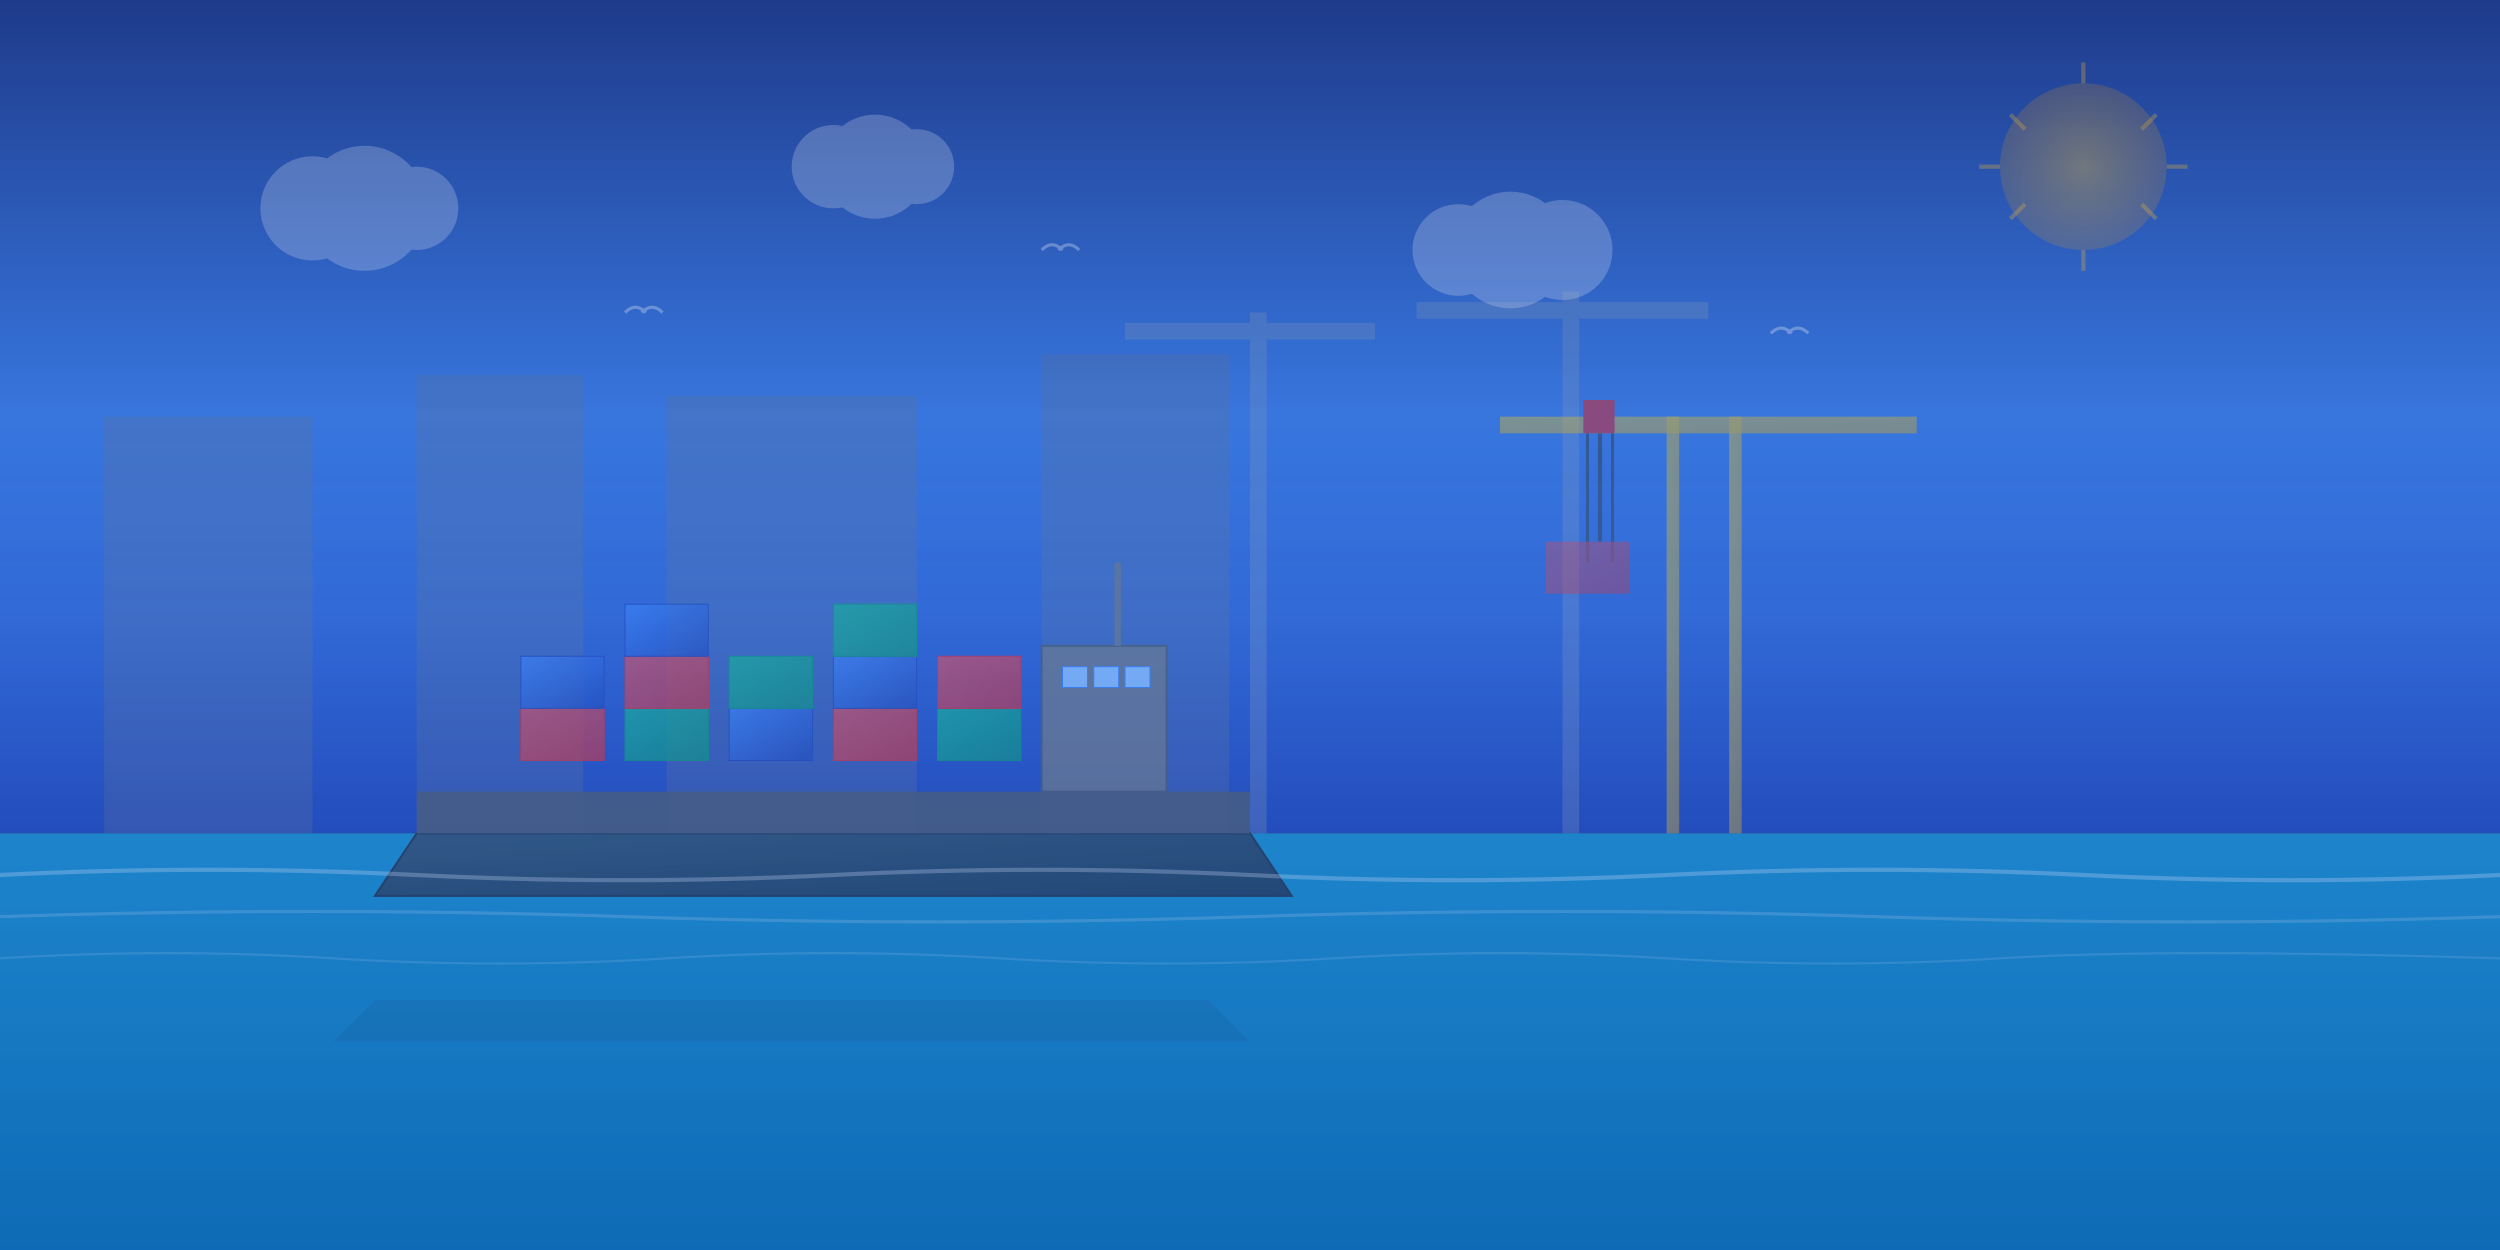 <svg xmlns="http://www.w3.org/2000/svg" viewBox="0 0 1200 600">
  <rect x="0" y="0" width="1200" height="600" fill="#333333" stroke="none"/>
  <defs>
    <linearGradient id="skyGradient" x1="0%" y1="0%" x2="0%" y2="100%">
      <stop offset="0%" style="stop-color:#1e3a8a;stop-opacity:1" />
      <stop offset="50%" style="stop-color:#3b82f6;stop-opacity:0.9" />
      <stop offset="100%" style="stop-color:#1e40af;stop-opacity:1" />
    </linearGradient>
    <linearGradient id="waterGradient" x1="0%" y1="0%" x2="0%" y2="100%">
      <stop offset="0%" style="stop-color:#0ea5e9;stop-opacity:0.8" />
      <stop offset="100%" style="stop-color:#0284c7;stop-opacity:0.9" />
    </linearGradient>
    <linearGradient id="shipGradient" x1="0%" y1="0%" x2="100%" y2="100%">
      <stop offset="0%" style="stop-color:#374151;stop-opacity:0.9" />
      <stop offset="100%" style="stop-color:#1f2937;stop-opacity:0.9" />
    </linearGradient>
    <linearGradient id="containerRed" x1="0%" y1="0%" x2="100%" y2="100%">
      <stop offset="0%" style="stop-color:#ef4444;stop-opacity:0.8" />
      <stop offset="100%" style="stop-color:#dc2626;stop-opacity:0.8" />
    </linearGradient>
    <linearGradient id="containerBlue" x1="0%" y1="0%" x2="100%" y2="100%">
      <stop offset="0%" style="stop-color:#3b82f6;stop-opacity:0.8" />
      <stop offset="100%" style="stop-color:#1e40af;stop-opacity:0.8" />
    </linearGradient>
    <linearGradient id="containerGreen" x1="0%" y1="0%" x2="100%" y2="100%">
      <stop offset="0%" style="stop-color:#10b981;stop-opacity:0.8" />
      <stop offset="100%" style="stop-color:#059669;stop-opacity:0.8" />
    </linearGradient>
    <linearGradient id="craneGradient" x1="0%" y1="0%" x2="100%" y2="100%">
      <stop offset="0%" style="stop-color:#facc15;stop-opacity:0.7" />
      <stop offset="100%" style="stop-color:#eab308;stop-opacity:0.7" />
    </linearGradient>
    <radialGradient id="sunGradient" cx="50%" cy="50%" r="50%">
      <stop offset="0%" style="stop-color:#fbbf24;stop-opacity:0.6" />
      <stop offset="100%" style="stop-color:#f59e0b;stop-opacity:0.3" />
    </radialGradient>
  </defs>
  
  <!-- Sky background -->
  <rect x="0" y="0" width="1200" height="400" fill="url(#skyGradient)"/>
  
  <!-- Water -->
  <rect x="0" y="400" width="1200" height="200" fill="url(#waterGradient)"/>
  
  <!-- Sun -->
  <circle cx="1000" cy="80" r="40" fill="url(#sunGradient)" opacity="0.8"/>
  <g stroke="#fbbf24" stroke-width="2" opacity="0.4">
    <line x1="1000" y1="30" x2="1000" y2="40"/>
    <line x1="1000" y1="120" x2="1000" y2="130"/>
    <line x1="950" y1="80" x2="960" y2="80"/>
    <line x1="1040" y1="80" x2="1050" y2="80"/>
    <line x1="965" y1="55" x2="972" y2="62"/>
    <line x1="1028" y1="98" x2="1035" y2="105"/>
    <line x1="965" y1="105" x2="972" y2="98"/>
    <line x1="1028" y1="62" x2="1035" y2="55"/>
  </g>
  
  <!-- Port background structures -->
  <g opacity="0.3">
    <!-- Distant buildings -->
    <rect x="50" y="200" width="100" height="200" fill="#6b7280"/>
    <rect x="200" y="180" width="80" height="220" fill="#6b7280"/>
    <rect x="320" y="190" width="120" height="210" fill="#6b7280"/>
    <rect x="500" y="170" width="90" height="230" fill="#6b7280"/>
    
    <!-- Port cranes in background -->
    <rect x="600" y="150" width="8" height="250" fill="#9ca3af"/>
    <rect x="540" y="155" width="120" height="8" fill="#9ca3af"/>
    
    <rect x="750" y="140" width="8" height="260" fill="#9ca3af"/>
    <rect x="680" y="145" width="140" height="8" fill="#9ca3af"/>
  </g>
  
  <!-- Main cargo ship -->
  <g transform="translate(200, 350)" opacity="0.9">
    <!-- Ship hull -->
    <path d="M0 50 L400 50 L420 80 L-20 80 Z" fill="url(#shipGradient)" stroke="#1f2937" stroke-width="1"/>
    
    <!-- Ship deck -->
    <rect x="0" y="30" width="400" height="20" fill="#4b5563"/>
    
    <!-- Containers on ship - Stack 1 -->
    <rect x="50" y="-10" width="40" height="25" fill="url(#containerRed)" stroke="#dc2626" stroke-width="0.5"/>
    <rect x="50" y="-35" width="40" height="25" fill="url(#containerBlue)" stroke="#1e40af" stroke-width="0.5"/>
    
    <!-- Containers on ship - Stack 2 -->
    <rect x="100" y="-10" width="40" height="25" fill="url(#containerGreen)" stroke="#059669" stroke-width="0.5"/>
    <rect x="100" y="-35" width="40" height="25" fill="url(#containerRed)" stroke="#dc2626" stroke-width="0.5"/>
    <rect x="100" y="-60" width="40" height="25" fill="url(#containerBlue)" stroke="#1e40af" stroke-width="0.5"/>
    
    <!-- Containers on ship - Stack 3 -->
    <rect x="150" y="-10" width="40" height="25" fill="url(#containerBlue)" stroke="#1e40af" stroke-width="0.5"/>
    <rect x="150" y="-35" width="40" height="25" fill="url(#containerGreen)" stroke="#059669" stroke-width="0.5"/>
    
    <!-- Containers on ship - Stack 4 -->
    <rect x="200" y="-10" width="40" height="25" fill="url(#containerRed)" stroke="#dc2626" stroke-width="0.5"/>
    <rect x="200" y="-35" width="40" height="25" fill="url(#containerBlue)" stroke="#1e40af" stroke-width="0.5"/>
    <rect x="200" y="-60" width="40" height="25" fill="url(#containerGreen)" stroke="#059669" stroke-width="0.5"/>
    
    <!-- Containers on ship - Stack 5 -->
    <rect x="250" y="-10" width="40" height="25" fill="url(#containerGreen)" stroke="#059669" stroke-width="0.5"/>
    <rect x="250" y="-35" width="40" height="25" fill="url(#containerRed)" stroke="#dc2626" stroke-width="0.5"/>
    
    <!-- Ship bridge/cabin -->
    <rect x="300" y="-40" width="60" height="70" fill="#6b7280" stroke="#4b5563" stroke-width="1"/>
    <rect x="310" y="-30" width="12" height="10" fill="#93c5fd" stroke="#3b82f6" stroke-width="0.5"/>
    <rect x="325" y="-30" width="12" height="10" fill="#93c5fd" stroke="#3b82f6" stroke-width="0.5"/>
    <rect x="340" y="-30" width="12" height="10" fill="#93c5fd" stroke="#3b82f6" stroke-width="0.5"/>
    
    <!-- Ship mast -->
    <rect x="335" y="-80" width="3" height="40" fill="#6b7280"/>
  </g>
  
  <!-- Port crane -->
  <g transform="translate(800, 200)" opacity="0.7">
    <!-- Crane structure -->
    <rect x="0" y="0" width="6" height="200" fill="url(#craneGradient)"/>
    <rect x="30" y="0" width="6" height="200" fill="url(#craneGradient)"/>
    
    <!-- Crane arm -->
    <rect x="-80" y="0" width="200" height="8" fill="url(#craneGradient)"/>
    
    <!-- Crane trolley -->
    <rect x="-40" y="-8" width="15" height="16" fill="#dc2626"/>
    
    <!-- Crane cables -->
    <line x1="-32" y1="8" x2="-32" y2="60" stroke="#374151" stroke-width="2"/>
    <line x1="-38" y1="8" x2="-38" y2="70" stroke="#374151" stroke-width="1.5"/>
    <line x1="-26" y1="8" x2="-26" y2="70" stroke="#374151" stroke-width="1.5"/>
    
    <!-- Container being lifted -->
    <rect x="-58" y="60" width="40" height="25" fill="url(#containerRed)" opacity="0.8"/>
  </g>
  
  <!-- Water reflections and waves -->
  <g opacity="0.5">
    <!-- Waves -->
    <path d="M0 420 Q100 415 200 420 T400 420 T600 420 T800 420 T1000 420 T1200 420" 
          stroke="#ffffff" stroke-width="2" fill="none" opacity="0.6"/>
    <path d="M0 440 Q150 435 300 440 T600 440 T900 440 T1200 440" 
          stroke="#ffffff" stroke-width="1.5" fill="none" opacity="0.4"/>
    <path d="M0 460 Q80 455 160 460 T320 460 T480 460 T640 460 T800 460 T960 460 T1200 460" 
          stroke="#ffffff" stroke-width="1" fill="none" opacity="0.3"/>
    
    <!-- Ship reflection -->
    <path d="M180 480 L580 480 L600 500 L160 500 Z" fill="#1f2937" opacity="0.2"/>
  </g>
  
  <!-- Clouds -->
  <g fill="#ffffff" opacity="0.3">
    <circle cx="150" cy="100" r="25"/>
    <circle cx="175" cy="100" r="30"/>
    <circle cx="200" cy="100" r="20"/>
    
    <circle cx="400" cy="80" r="20"/>
    <circle cx="420" cy="80" r="25"/>
    <circle cx="440" cy="80" r="18"/>
    
    <circle cx="700" cy="120" r="22"/>
    <circle cx="725" cy="120" r="28"/>
    <circle cx="750" cy="120" r="24"/>
  </g>
  
  <!-- Birds -->
  <g stroke="#ffffff" stroke-width="1.5" fill="none" opacity="0.4">
    <path d="M300 150 Q305 145 310 150"/>
    <path d="M308 150 Q313 145 318 150"/>
    
    <path d="M500 120 Q505 115 510 120"/>
    <path d="M508 120 Q513 115 518 120"/>
    
    <path d="M850 160 Q855 155 860 160"/>
    <path d="M858 160 Q863 155 868 160"/>
  </g>
  
  <!-- Overlay gradient for text readability -->
  <rect x="0" y="0" width="1200" height="600" fill="url(#skyGradient)" opacity="0.3"/>
</svg>